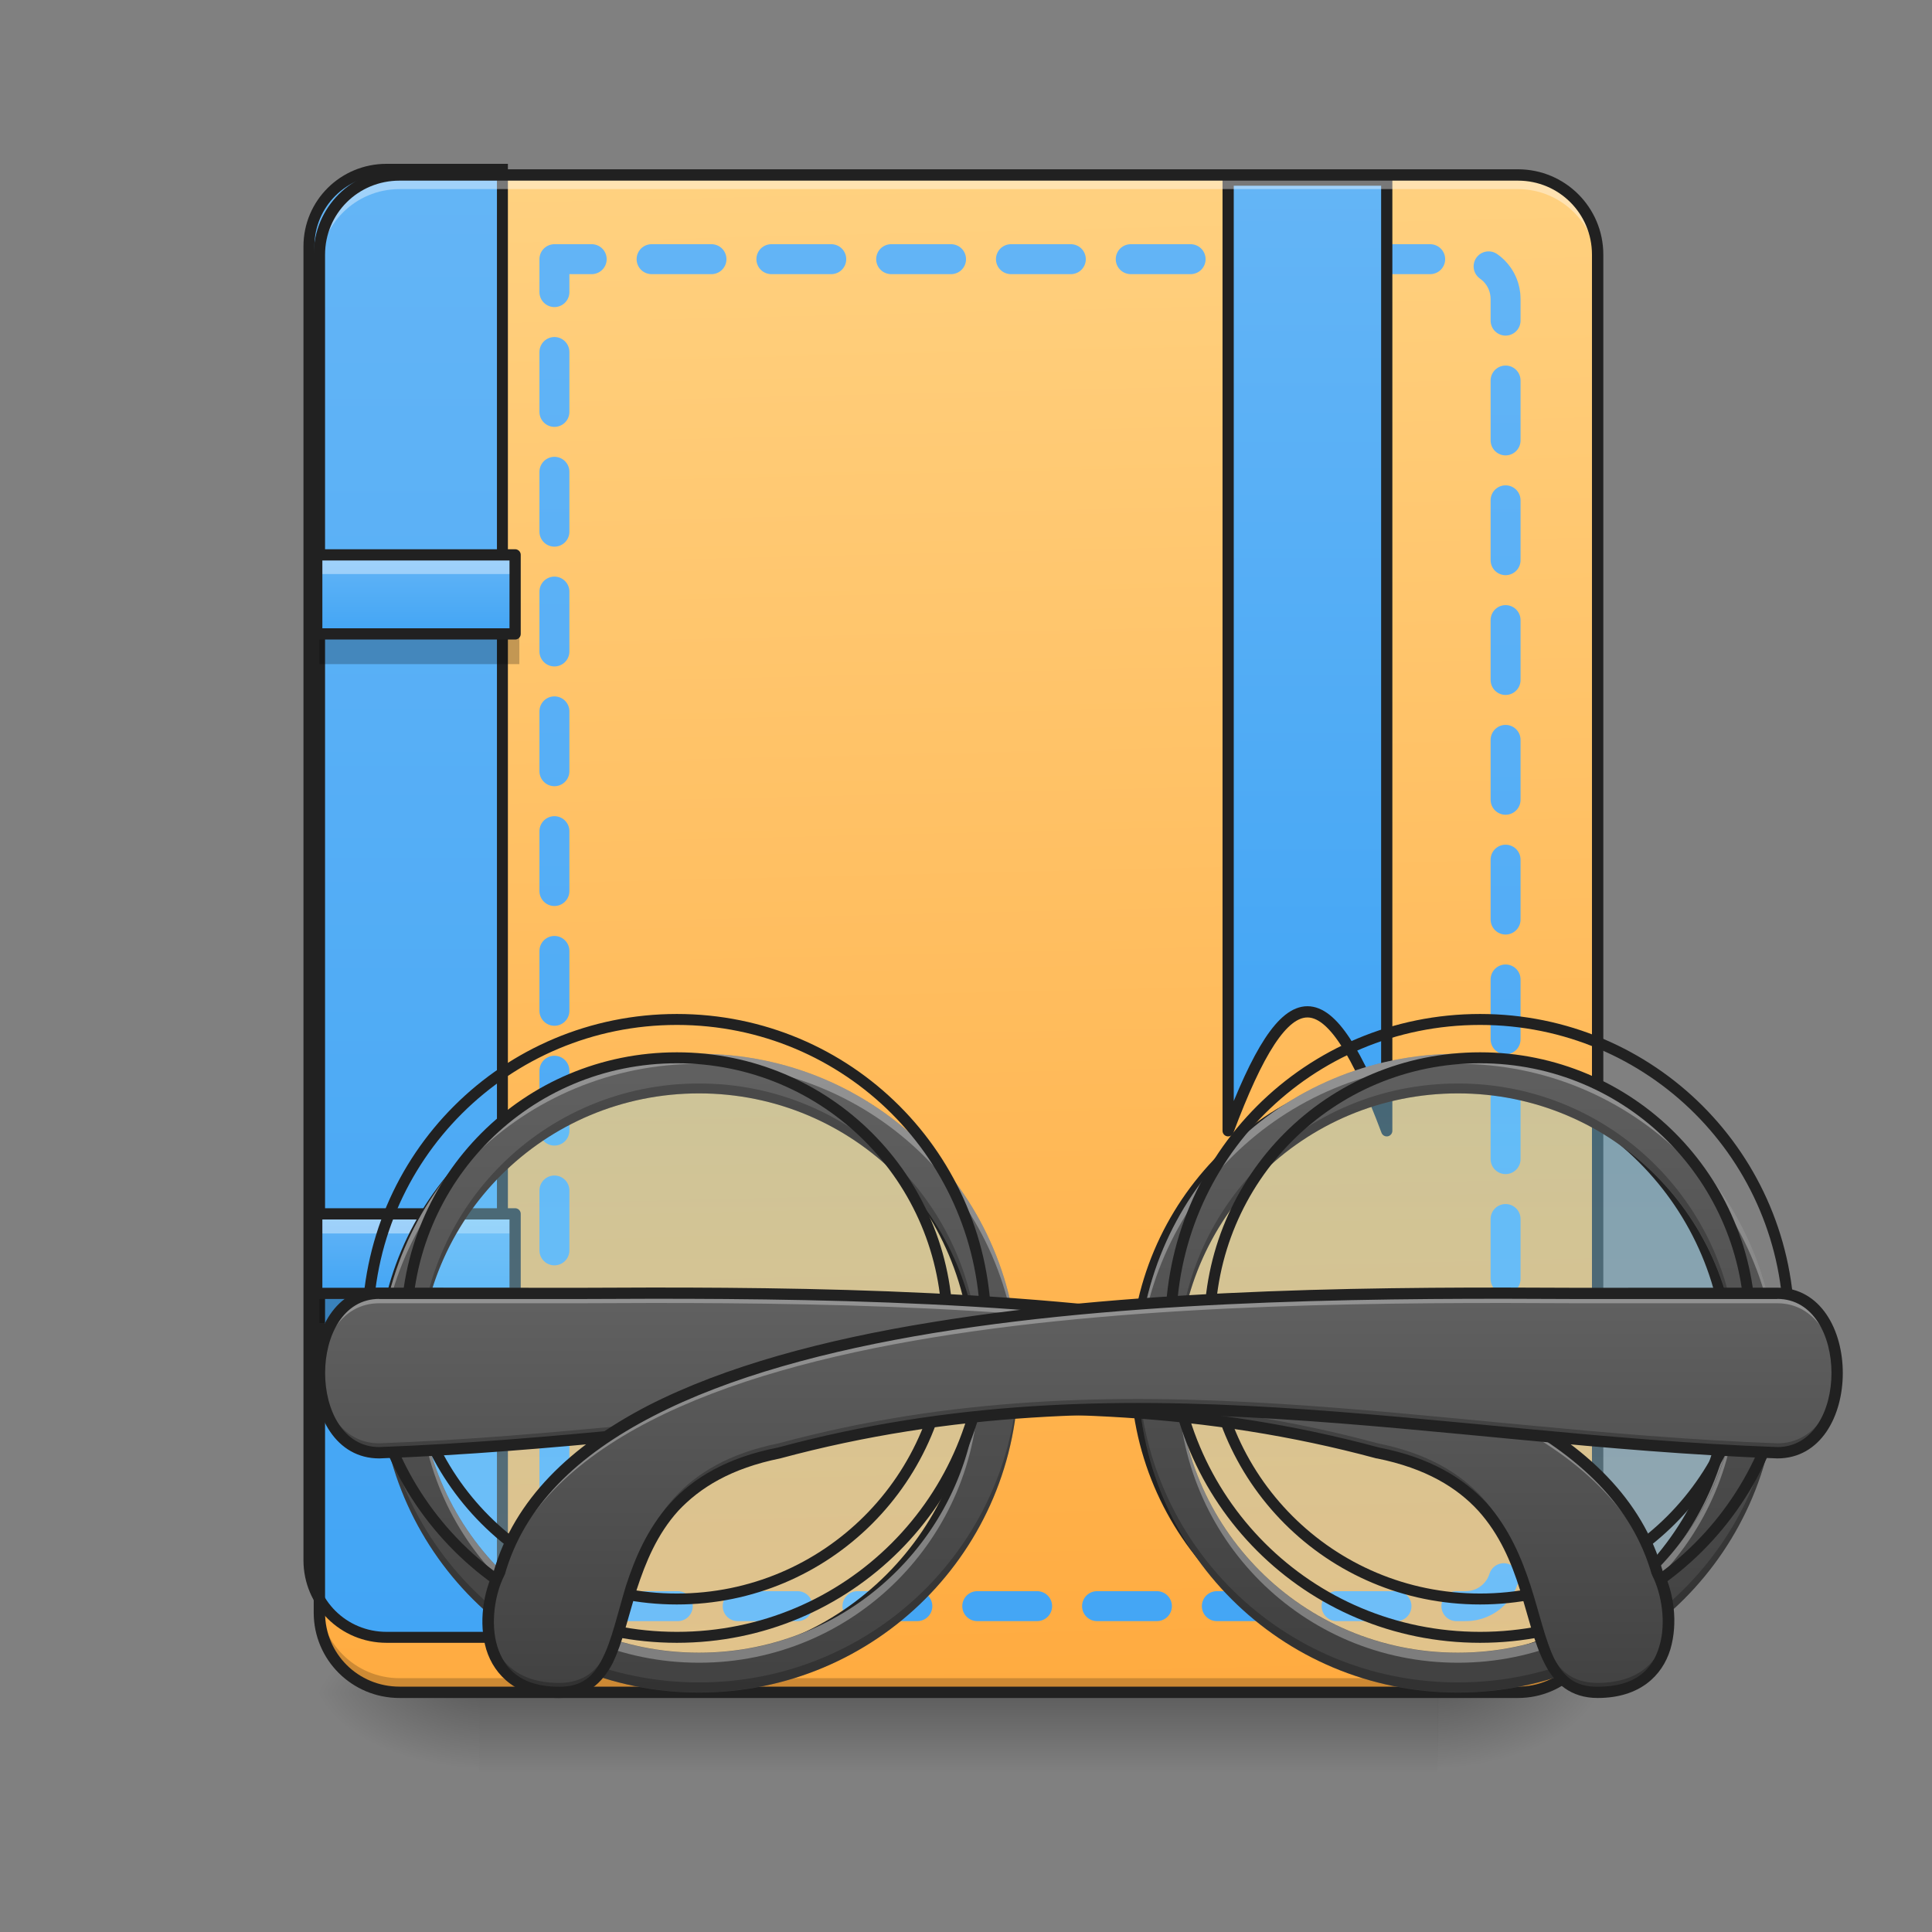<svg height="16" viewBox="0 0 16 16" width="16" xmlns="http://www.w3.org/2000/svg" xmlns:xlink="http://www.w3.org/1999/xlink"><rect x="0" y="0" width="16" height="16" fill="#808080" stroke="none"/><linearGradient id="a" gradientUnits="userSpaceOnUse" x1="7.938" x2="7.938" y1="14.017" y2="14.678"><stop offset="0" stop-opacity=".275"/><stop offset="1" stop-opacity="0"/></linearGradient><linearGradient id="b"><stop offset="0" stop-opacity=".314"/><stop offset=".222" stop-opacity=".275"/><stop offset="1" stop-opacity="0"/></linearGradient><radialGradient id="c" cx="450.909" cy="189.579" gradientTransform="matrix(0 -.039 -.07 -0 25.073 31.798)" gradientUnits="userSpaceOnUse" r="21.167" xlink:href="#b"/><radialGradient id="d" cx="450.909" cy="189.579" gradientTransform="matrix(-0 .039 .07 0 -9.197 -3.764)" gradientUnits="userSpaceOnUse" r="21.167" xlink:href="#b"/><radialGradient id="e" cx="450.909" cy="189.579" gradientTransform="matrix(-0 -.039 .07 -0 -9.197 31.798)" gradientUnits="userSpaceOnUse" r="21.167" xlink:href="#b"/><radialGradient id="f" cx="450.909" cy="189.579" gradientTransform="matrix(0 .039 -.07 0 25.073 -3.764)" gradientUnits="userSpaceOnUse" r="21.167" xlink:href="#b"/><linearGradient id="g" gradientTransform="matrix(.038 0 0 .109 -2.927 16.821)" gradientUnits="userSpaceOnUse" x1="306.917" x2="305.955" y1="-25.792" y2="-141.415"><stop offset="0" stop-color="#ffab40"/><stop offset="1" stop-color="#ffd180"/></linearGradient><linearGradient id="h"><stop offset="0" stop-color="#42a5f5"/><stop offset="1" stop-color="#64b5f6"/></linearGradient><linearGradient id="i" gradientTransform="matrix(4.556 0 0 13.146 -353.973 2034.18)" gradientUnits="userSpaceOnUse" x1="165.485" x2="165.485" xlink:href="#h" y1="-25.792" y2="-141.415"/><linearGradient id="j" gradientUnits="userSpaceOnUse" x1="275.166" x2="275.166" xlink:href="#h" y1="233.5" y2="-168.666"/><linearGradient id="k" gradientUnits="userSpaceOnUse" x1="349.25" x2="349.25" xlink:href="#h" y1="80.041" y2="-168.667"/><linearGradient id="l" gradientUnits="userSpaceOnUse" x1="3.308" x2="3.308" xlink:href="#h" y1="10.709" y2="10.048"/><linearGradient id="m"><stop offset="0" stop-color="#81d4fa" stop-opacity=".392"/><stop offset="1" stop-color="#b3e5fc" stop-opacity=".392"/></linearGradient><linearGradient id="n" gradientUnits="userSpaceOnUse" x1="-814.917" x2="-814.917" xlink:href="#m" y1="74.75" y2="222.917"/><linearGradient id="o"><stop offset="0" stop-color="#424242"/><stop offset="1" stop-color="#616161"/></linearGradient><linearGradient id="p" gradientTransform="matrix(-.008 0 0 .008 17.696 -0)" gradientUnits="userSpaceOnUse" x1="680" x2="680" xlink:href="#o" y1="1695.118" y2="1055.118"/><linearGradient id="q" gradientUnits="userSpaceOnUse" x1="613.833" x2="613.833" xlink:href="#m" y1="74.75" y2="222.917"/><linearGradient id="r" gradientUnits="userSpaceOnUse" x1="5.788" x2="5.788" xlink:href="#o" y1="14.017" y2="8.725"/><linearGradient id="s" gradientUnits="userSpaceOnUse" x1="5.788" x2="5.788" xlink:href="#o" y1="14.017" y2="10.709"/><linearGradient id="t" gradientTransform="matrix(-.031 0 0 .031 29.934 6.719)" gradientUnits="userSpaceOnUse" x1="571.5" x2="571.5" xlink:href="#o" y1="233.5" y2="127.667"/><linearGradient id="u" gradientUnits="userSpaceOnUse" x1="3.308" x2="3.308" xlink:href="#h" y1="5.252" y2="4.59"/><path d="m3.969 14.016h7.938v.664h-7.938zm0 0" fill="url(#a)"/><path d="m11.906 14.016h1.324v-.66h-1.324zm0 0" fill="url(#c)"/><path d="m3.969 14.016h-1.324v.664h1.324zm0 0" fill="url(#d)"/><path d="m3.969 14.016h-1.324v-.66h1.324zm0 0" fill="url(#e)"/><path d="m11.906 14.016h1.324v.664h-1.324zm0 0" fill="url(#f)"/><path d="m3.309 1.449h9.262c.363 0 .66.297.66.66v11.246c0 .367-.297.66-.66.66h-9.262c-.367 0-.664-.293-.664-.66v-11.246c0-.363.297-.66.664-.66zm0 0" fill="url(#g)"/><path d="m400.119 175.259c-44.405 0-80.307 35.43-80.307 79.835v1360.028c0 44.405 35.902 79.835 80.307 79.835h119.989v-1519.697zm0 0" fill="url(#i)" stroke="#212121" stroke-linecap="round" stroke-width="11.339" transform="scale(.008)"/><path d="m3.309 13.98c-.367 0-.664-.297-.664-.664v-.082c0 .367.297.664.664.664h9.262c.363 0 .66-.297.66-.664v.082c0 .367-.297.664-.66.664zm0 0" fill-opacity=".196"/><path d="m148.111-147.506v359.841h243.477c5.874 0 10.624-4.75 10.624-10.624v-338.593c0-5.874-4.75-10.624-10.624-10.624zm0 0" style="fill:none;stroke-width:8;stroke-linecap:round;stroke-linejoin:round;stroke-dasharray:16 16;stroke-dashoffset:7.2;stroke:url(#j)" transform="matrix(.031 0 0 .031 0 6.719)"/><path d="m328.094-168.629v253.976c15.873-42.371 26.497-42.371 42.371 0v-253.976zm0 0" fill="url(#k)" stroke="#212121" stroke-linecap="round" stroke-linejoin="round" stroke-width="3" transform="matrix(.031 0 0 .031 0 6.719)"/><path d="m3.309 1.484c-.367 0-.664.297-.664.664v.082c0-.367.297-.664.664-.664h9.262c.363 0 .66.297.66.664v-.082c0-.367-.297-.664-.66-.664zm0 0" fill="#fff" fill-opacity=".392"/><path d="m3.309 1.402c-.395 0-.711.316-.711.707v11.246c0 .391.316.707.711.707h9.262c.391 0 .707-.316.707-.707v-11.246c0-.391-.316-.707-.707-.707zm0 .094h9.262c.34 0 .613.273.613.613v11.246c0 .34-.273.613-.613.613h-9.262c-.344 0-.617-.273-.617-.613v-11.246c0-.34.273-.613.617-.613zm0 0" fill="#212121"/><path d="m2.645 10.047h1.656v.664h-1.656zm0 0" fill="url(#l)"/><path d="m2.645 10.711v.246h1.656v-.246zm0 0" fill-opacity=".235"/><path d="m2.645 10.047v.168h1.656v-.168zm0 0" fill="#fff" fill-opacity=".392"/><path d="m84.617-20.531h52.995v21.248h-52.995zm0 0" fill="none" stroke="#212121" stroke-linecap="round" stroke-linejoin="round" stroke-width="3" transform="matrix(.031 0 0 .031 -0 10.689)"/><path d="m-814.963 69.473c43.871 0 79.367 35.497 79.367 79.367 0 43.871-35.497 79.367-79.367 79.367-43.746 0-79.367-35.497-79.367-79.367 0-43.871 35.622-79.367 79.367-79.367zm0 0" fill="url(#n)" stroke="#212121" stroke-linecap="round" stroke-linejoin="round" stroke-width="3" transform="matrix(-.031 0 0 .031 -13.396 6.719)"/><path d="m12.074 8.727c1.465 0 2.645 1.18 2.645 2.645s-1.18 2.645-2.645 2.645c-1.469 0-2.648-1.18-2.648-2.645s1.18-2.645 2.648-2.645zm0 .328c-1.285 0-2.316 1.035-2.316 2.316s1.031 2.316 2.316 2.316c1.281 0 2.312-1.035 2.312-2.316s-1.031-2.316-2.312-2.316zm0 0" fill="url(#p)"/><path d="m12.074 8.727c1.465 0 2.645 1.18 2.645 2.645v.043c-.023-1.449-1.195-2.605-2.645-2.605-1.453 0-2.625 1.156-2.648 2.605 0-.016 0-.031 0-.043 0-1.465 1.18-2.645 2.648-2.645zm2.312 2.688v.039c0 1.281-1.031 2.316-2.312 2.316-1.285 0-2.316-1.035-2.316-2.316 0-.012 0-.027 0-.039.023 1.262 1.047 2.273 2.316 2.273 1.266 0 2.293-1.012 2.312-2.273zm0 0" fill="#fff" fill-opacity=".314"/><path d="m12.074 14.016c1.465 0 2.645-1.18 2.645-2.645 0-.016 0-.027 0-.043-.023 1.449-1.195 2.605-2.645 2.605-1.453 0-2.625-1.156-2.648-2.605v.043c0 1.465 1.18 2.645 2.648 2.645zm2.312-2.688c0-.012 0-.027 0-.039 0-1.285-1.031-2.316-2.312-2.316-1.285 0-2.316 1.031-2.316 2.316v.039c.023-1.262 1.047-2.273 2.316-2.273 1.266 0 2.293 1.012 2.312 2.273zm0 0" fill-opacity=".235"/><path d="m679.824 1055.333c-177.148 0-319.812 142.664-319.812 319.812 0 177.148 142.664 319.812 319.812 319.812 177.621 0 320.284-142.664 320.284-319.812 0-177.148-142.664-319.812-320.284-319.812zm0 39.681c155.418 0 280.131 125.185 280.131 280.131 0 154.946-124.713 280.131-280.131 280.131-154.946 0-279.658-125.185-279.658-280.131 0-154.946 124.713-280.131 279.658-280.131zm0 0" fill="none" stroke="#212121" stroke-linecap="round" stroke-linejoin="round" stroke-width="11.339" transform="matrix(-.008 0 0 .008 17.696 -0)"/><path d="m613.857 69.473c43.871 0 79.367 35.497 79.367 79.367 0 43.871-35.497 79.367-79.367 79.367-43.871 0-79.367-35.497-79.367-79.367 0-43.871 35.497-79.367 79.367-79.367zm0 0" fill="url(#q)" stroke="#212121" stroke-linecap="round" stroke-linejoin="round" stroke-width="3" transform="matrix(.031 0 0 .031 -13.396 6.719)"/><path d="m5.789 8.727c-1.465 0-2.648 1.18-2.648 2.645s1.184 2.645 2.648 2.645c1.465 0 2.645-1.18 2.645-2.645s-1.18-2.645-2.645-2.645zm0 .328c1.281 0 2.316 1.035 2.316 2.316s-1.035 2.316-2.316 2.316c-1.285 0-2.316-1.035-2.316-2.316s1.031-2.316 2.316-2.316zm0 0" fill="url(#r)"/><path d="m5.789 8.727c-1.465 0-2.648 1.18-2.648 2.645v.043c.023-1.449 1.195-2.605 2.648-2.605 1.453 0 2.621 1.156 2.645 2.605 0-.016 0-.031 0-.043 0-1.465-1.18-2.645-2.645-2.645zm-2.316 2.688v.039c0 1.281 1.031 2.316 2.316 2.316 1.281 0 2.316-1.035 2.316-2.316 0-.012-.004-.027-.004-.039-.02 1.262-1.043 2.273-2.312 2.273-1.27 0-2.293-1.012-2.316-2.273zm0 0" fill="#fff" fill-opacity=".314"/><path d="m5.789 14.016c-1.465 0-2.648-1.18-2.648-2.645 0-.016 0-.027 0-.043.023 1.449 1.195 2.605 2.648 2.605 1.453 0 2.625-1.156 2.645-2.605v.043c0 1.465-1.18 2.645-2.645 2.645zm-2.316-2.688c0-.012 0-.027 0-.039 0-1.285 1.031-2.316 2.316-2.316 1.281 0 2.316 1.031 2.316 2.316 0 .012-.004.027-.004.039-.02-1.262-1.043-2.273-2.312-2.273-1.27 0-2.293 1.012-2.316 2.273zm0 0" fill-opacity=".235"/><path d="m680.091 1055.333c-177.148 0-320.284 142.664-320.284 319.812 0 177.148 143.136 319.812 320.284 319.812s319.812-142.664 319.812-319.812c0-177.148-142.664-319.812-319.812-319.812zm0 39.681c154.946 0 280.131 125.185 280.131 280.131 0 154.946-125.185 280.131-280.131 280.131-155.418 0-280.131-125.185-280.131-280.131 0-154.946 124.713-280.131 280.131-280.131zm0 0" fill="none" stroke="#212121" stroke-linecap="round" stroke-linejoin="round" stroke-width="11.339" transform="matrix(.008 0 0 .008 .165 -0)"/><path d="m3.141 10.711h1.656c2.984-.016 8.27 0 8.93 2.312.164.332.164.992-.496.992-.828 0-.164-1.652-1.82-1.984-2.848-.77-5.406-.105-8.27 0-.66 0-.66-1.32 0-1.32zm0 0" fill="url(#s)"/><path d="m5.383 10.707c-.203 0-.398 0-.586.004h-1.656c-.344 0-.508.355-.492.703.012-.316.176-.621.492-.621h1.656c2.984-.016 8.27 0 8.93 2.312.051.102.086.23.09.363.008-.16-.031-.324-.09-.445-.621-2.168-5.301-2.316-8.344-2.316zm0 0" fill="#fff" fill-opacity=".314"/><path d="m2.648 11.332c-.016.344.148.699.492.699 2.863-.105 5.422-.77 8.27 0 1.656.332.992 1.984 1.82 1.984.461 0 .602-.32.586-.625-.012.277-.164.547-.586.547-.828 0-.164-1.652-1.82-1.984-2.848-.77-5.406-.105-8.27 0-.316 0-.48-.305-.492-.621zm0 0" fill-opacity=".235"/><path d="m3.141 10.664c-.723 0-.723 1.414 0 1.414 2.871-.105 5.422-.766 8.258 0h.004c.406.082.664.242.84.434.176.195.273.426.344.652.07.223.117.441.203.609.082.168.219.289.441.289.348 0 .535-.184.602-.402.066-.223.027-.473-.059-.648h-.004c-.168-.594-.633-1.039-1.277-1.371-.641-.328-1.461-.547-2.352-.691-1.781-.293-3.852-.293-5.344-.285zm0 .094h1.656c1.492-.008 3.559-.008 5.328.281.887.145 1.699.363 2.324.688.629.324 1.07.746 1.23 1.312.004 0 .004.004.004.008.078.152.117.395.059.586-.055.191-.195.336-.512.336-.191 0-.281-.086-.359-.234-.074-.152-.121-.371-.195-.602-.074-.227-.176-.473-.363-.684-.191-.207-.469-.379-.891-.461-2.863-.773-5.426-.109-8.281-.004-.598 0-.598-1.227 0-1.227zm0 0" fill="#212121"/><path d="m14.719 10.711h-1.652c-2.988-.016-8.27 0-8.934 2.312-.164.332-.164.992.496.992.828 0 .168-1.652 1.82-1.984 2.852-.77 5.406-.105 8.27 0 .66 0 .66-1.32 0-1.32zm0 0" fill="url(#t)"/><path d="m12.48 10.707c.203 0 .398 0 .586.004h1.652c.344 0 .508.355.496.703-.016-.316-.18-.621-.496-.621h-1.652c-2.988-.016-8.27 0-8.934 2.312-.047.102-.082.23-.09.363-.008-.16.031-.324.09-.445.621-2.168 5.305-2.316 8.348-2.316zm0 0" fill="#fff" fill-opacity=".314"/><path d="m15.215 11.332c.012.344-.152.699-.496.699-2.863-.105-5.418-.77-8.27 0-1.652.332-.992 1.984-1.82 1.984-.461 0-.598-.32-.586-.625.012.277.168.547.586.547.828 0 .168-1.652 1.82-1.984 2.852-.77 5.406-.105 8.27 0 .316 0 .484-.305.496-.621zm0 0" fill-opacity=".235"/><path d="m14.719 10.664c.723 0 .723 1.414 0 1.414-2.871-.105-5.418-.766-8.258 0-.406.082-.664.242-.844.434-.176.195-.27.426-.344.652-.07.223-.117.441-.199.609-.086.168-.223.289-.445.289-.344 0-.535-.184-.602-.402-.066-.223-.023-.473.062-.648.172-.594.637-1.039 1.277-1.371.641-.328 1.461-.547 2.352-.691 1.785-.293 3.852-.293 5.348-.285zm0 .094h-1.652c-1.496-.008-3.559-.008-5.332.281-.883.145-1.695.363-2.324.688-.629.324-1.07.746-1.23 1.312 0 0-.004.004-.004.008-.078.152-.117.395-.059.586.059.191.199.336.512.336.191 0 .285-.086.359-.234.078-.152.125-.371.195-.602.074-.227.176-.473.367-.684.188-.207.469-.379.891-.461 2.859-.773 5.422-.109 8.277-.004.598 0 .598-1.227 0-1.227zm0 0" fill="#212121"/><path d="m2.645 4.59h1.656v.66h-1.656zm0 0" fill="url(#u)"/><path d="m2.645 5.25v.25h1.656v-.25zm0 0" fill-opacity=".235"/><path d="m2.645 4.59v.164h1.656v-.164zm0 0" fill="#fff" fill-opacity=".392"/><path d="m84.617-20.514h52.995v21.123h-52.995zm0 0" fill="none" stroke="#212121" stroke-linecap="round" stroke-linejoin="round" stroke-width="3" transform="matrix(.031 0 0 .031 -0 5.231)"/></svg>